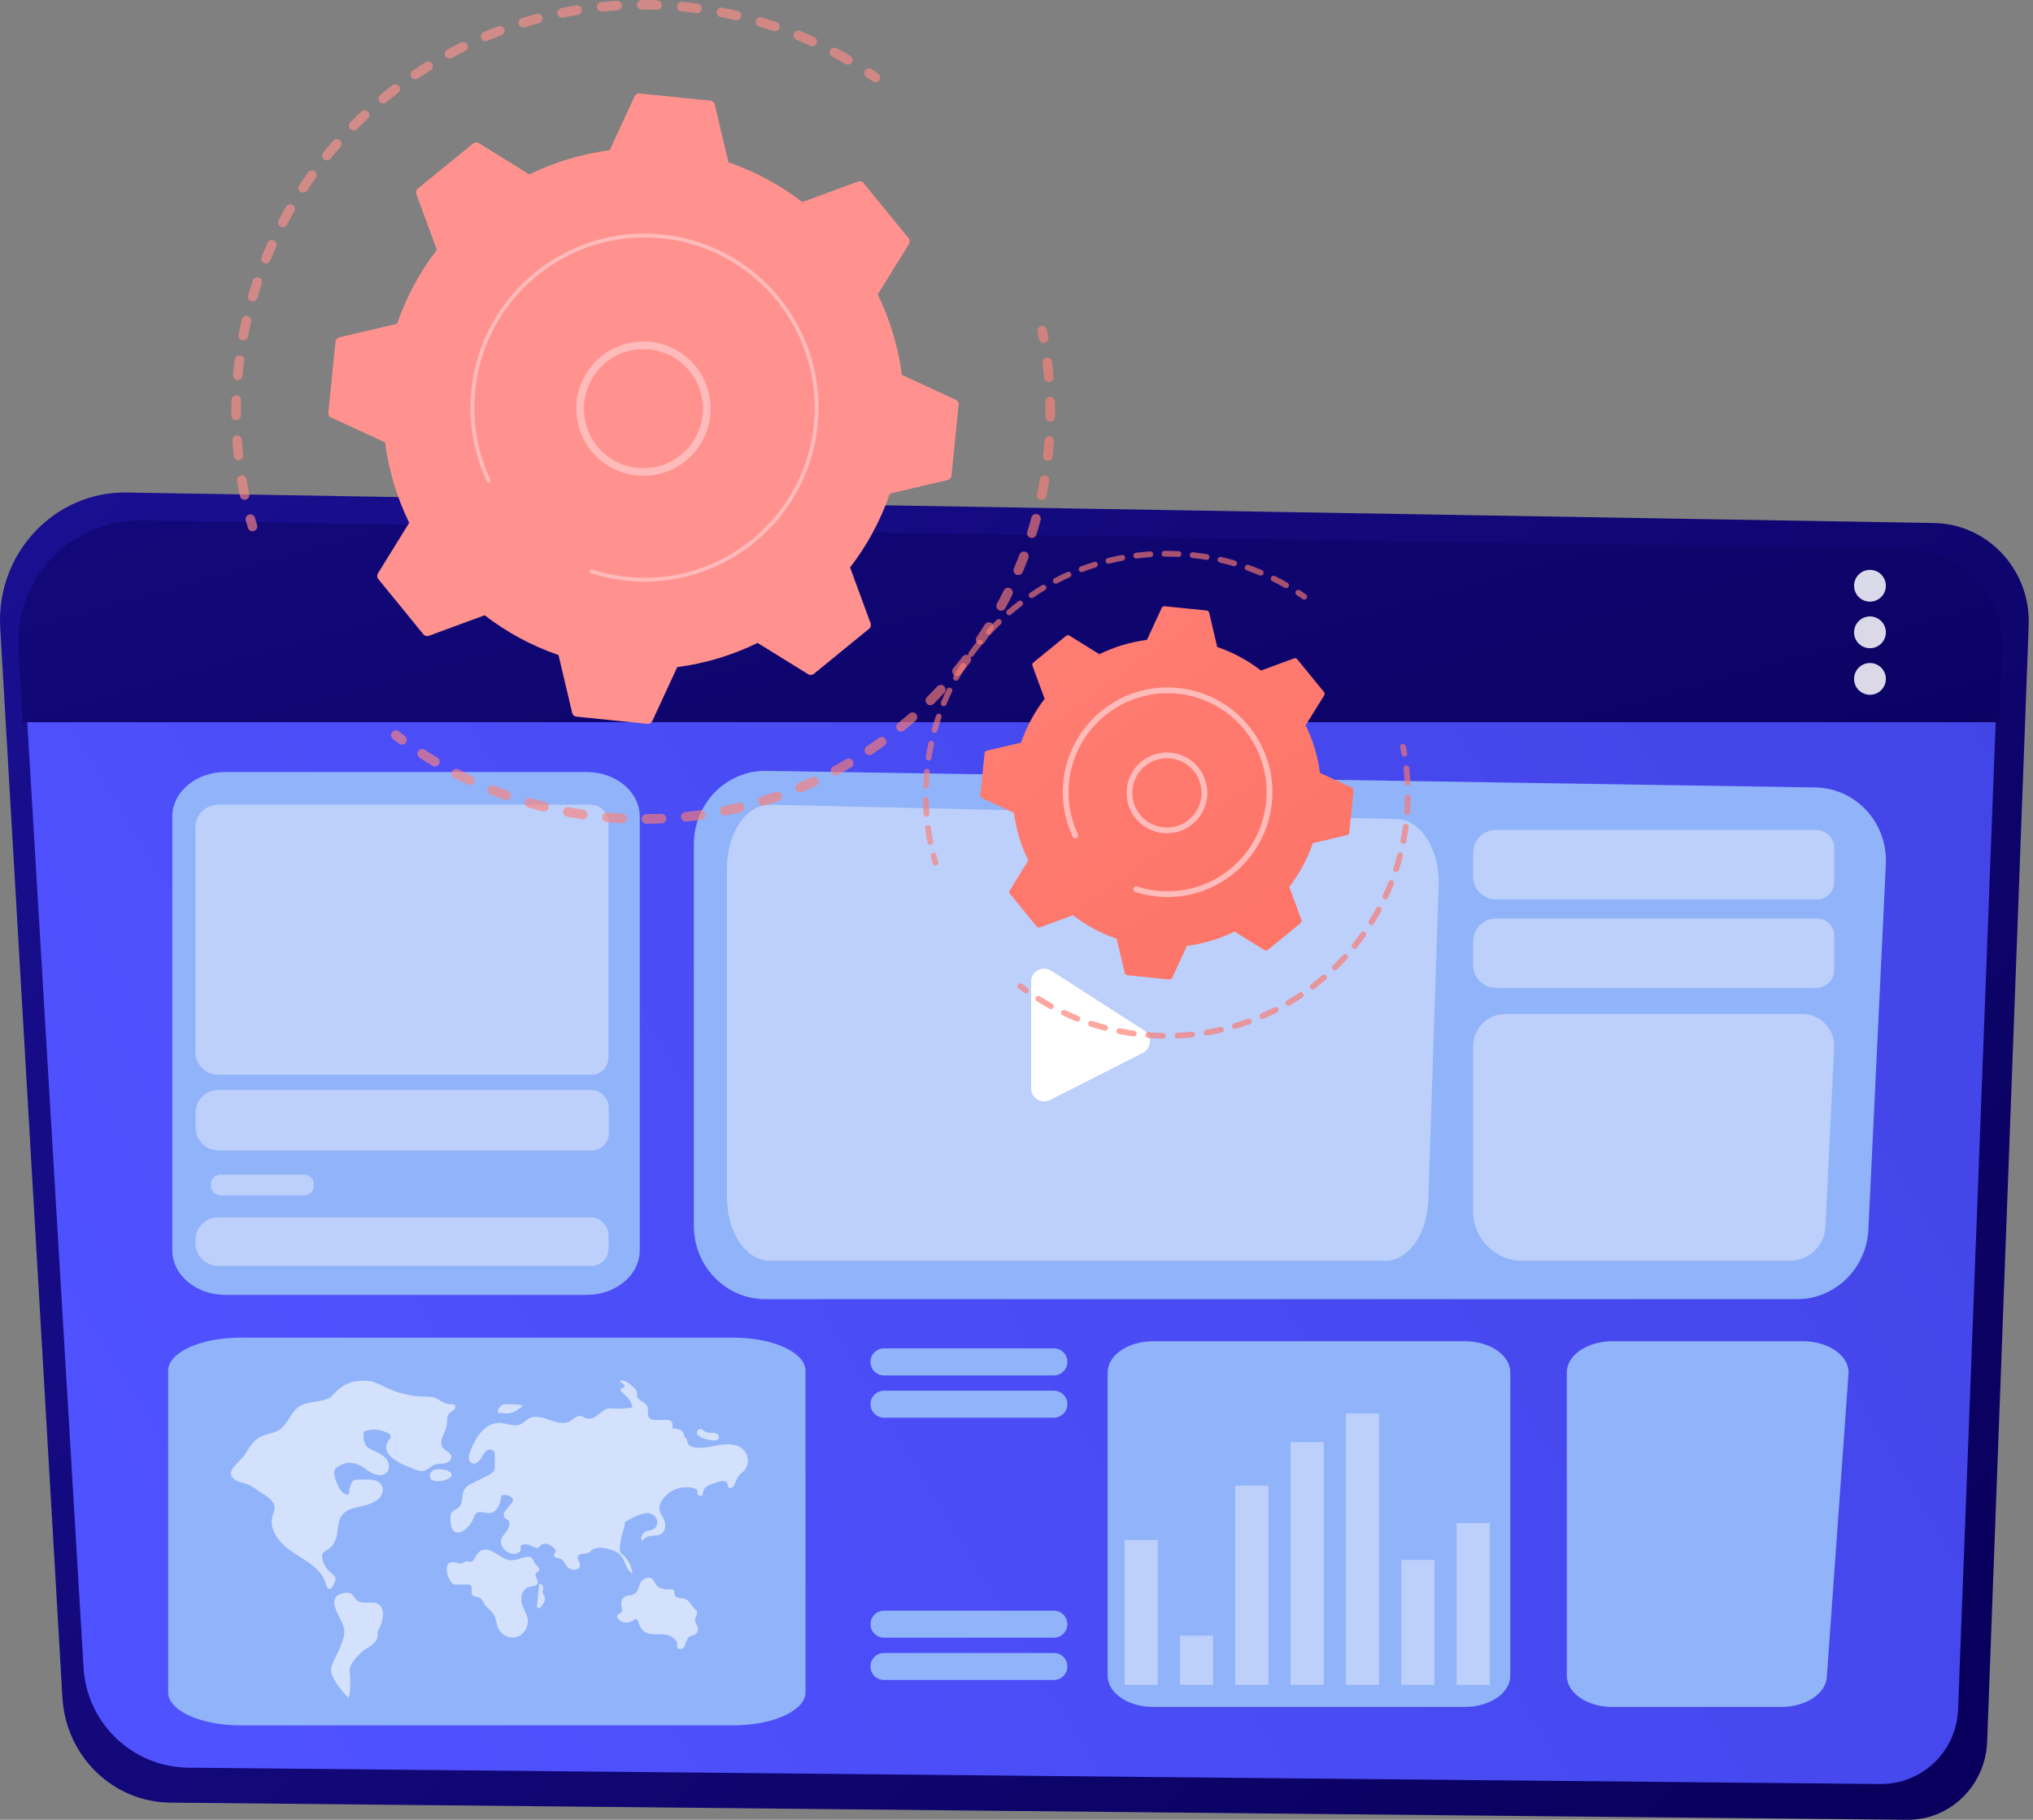 <svg width="143" height="128" viewBox="0 0 143 128" fill="none" xmlns="http://www.w3.org/2000/svg">
<rect x="0" y="0" width="143" height="128" fill="#808080" stroke="none"/>
<path d="M136.039 36.788L8.936 34.641C3.819 34.554 -0.288 38.943 0.016 44.173L4.391 119.409C4.63 123.526 7.942 126.752 11.972 126.791L134.148 128C137.166 128.03 139.659 125.596 139.774 122.509L142.697 43.987C142.842 40.101 139.837 36.853 136.039 36.788Z" fill="url(#paint0_linear_498_385)"/>
<path d="M134.09 38.705L10.305 36.662C5.321 36.579 1.321 40.755 1.617 45.731L5.878 117.31C6.112 121.228 9.337 124.296 13.261 124.334L132.249 125.484C135.188 125.512 137.616 123.197 137.728 120.26L140.575 45.554C140.716 41.856 137.79 38.766 134.09 38.705Z" fill="url(#paint1_linear_498_385)"/>
<path d="M10.019 36.602L134.323 38.655C138.038 38.716 140.976 41.819 140.835 45.532L140.634 50.798H1.598L1.295 45.709C0.998 40.713 5.015 36.52 10.019 36.602Z" fill="url(#paint2_linear_498_385)"/>
<g opacity="0.85">
<path d="M130.414 41.2C130.414 41.818 130.915 42.318 131.532 42.318C132.15 42.318 132.65 41.818 132.65 41.2C132.65 40.583 132.15 40.082 131.532 40.082C130.915 40.082 130.414 40.583 130.414 41.2Z" fill="white"/>
<path d="M130.414 44.476C130.414 45.093 130.915 45.594 131.532 45.594C132.15 45.594 132.65 45.093 132.65 44.476C132.65 43.859 132.15 43.358 131.532 43.358C130.915 43.358 130.414 43.859 130.414 44.476Z" fill="white"/>
<path d="M130.414 47.752C130.414 48.369 130.915 48.87 131.532 48.87C132.15 48.87 132.65 48.369 132.65 47.752C132.65 47.134 132.15 46.634 131.532 46.634C130.915 46.634 130.414 47.134 130.414 47.752Z" fill="white"/>
</g>
<path d="M113.413 94.338H126.82C128.652 94.338 130.111 95.388 130.021 96.64L128.496 117.975C128.412 119.144 127.003 120.062 125.294 120.062H113.413C111.643 120.062 110.208 119.079 110.208 117.867V96.533C110.208 95.321 111.643 94.338 113.413 94.338Z" fill="#91B3FA"/>
<path d="M53.912 54.221L127.707 55.388C130.549 55.433 132.789 57.88 132.65 60.787L131.422 86.484C131.29 89.226 129.081 91.38 126.401 91.38H53.834C51.058 91.38 48.807 89.076 48.807 86.233V59.368C48.807 56.493 51.105 54.176 53.912 54.221Z" fill="#91B3FA"/>
<path d="M81.116 94.338H103.028C104.799 94.338 106.234 95.321 106.234 96.533V117.867C106.234 119.079 104.799 120.062 103.028 120.062H81.116C79.346 120.062 77.911 119.079 77.911 117.867V96.533C77.911 95.321 79.346 94.338 81.116 94.338Z" fill="#91B3FA"/>
<path d="M15.839 54.303H41.28C43.335 54.303 45.001 55.708 45.001 57.441V87.938C45.001 89.671 43.335 91.076 41.28 91.076H15.839C13.784 91.076 12.118 89.671 12.118 87.938V57.441C12.118 55.708 13.784 54.303 15.839 54.303Z" fill="#91B3FA"/>
<path d="M16.901 94.087H51.586C54.388 94.087 56.659 95.129 56.659 96.414V119.03C56.659 120.314 54.388 121.356 51.586 121.356H16.901C14.099 121.356 11.828 120.314 11.828 119.03V96.414C11.828 95.129 14.099 94.087 16.901 94.087Z" fill="#91B3FA"/>
<path d="M54.185 56.599L98.245 57.607C99.941 57.645 101.279 59.758 101.196 62.267L100.462 84.449C100.384 86.816 99.065 88.676 97.465 88.676H54.139C52.481 88.676 51.137 86.686 51.137 84.232V61.042C51.137 58.561 52.509 56.561 54.185 56.599Z" fill="#BDD0FB"/>
<g opacity="0.6">
<path d="M37.913 111.584C37.858 112.012 37.813 112.443 37.779 112.874C37.77 112.977 37.79 113.117 37.89 113.127C37.95 113.133 37.999 113.083 38.039 113.037C38.211 112.841 38.395 112.588 38.312 112.339C38.281 112.246 38.215 112.168 38.19 112.073C38.152 111.93 38.212 111.779 38.196 111.632C38.181 111.485 38.005 111.341 37.906 111.447L37.913 111.584Z" fill="white"/>
<path d="M26.904 97.474C26.231 97.118 25.808 97.07 25.083 97.149C24.399 97.223 23.938 97.567 23.468 98.056C23.362 98.167 23.258 98.289 23.12 98.353C22.54 98.621 21.804 98.567 21.212 98.831C20.507 99.146 20.308 100.124 19.665 100.557C19.292 100.807 18.822 100.839 18.413 101.018C17.807 101.283 17.528 101.834 17.184 102.37C16.972 102.7 16.193 103.265 16.237 103.651C16.245 103.721 16.275 103.787 16.311 103.846C16.526 104.192 16.847 104.229 17.185 104.327C17.631 104.458 17.901 104.658 18.296 104.938C18.708 105.23 19.269 105.484 19.305 106C19.321 106.239 19.209 106.465 19.155 106.698C18.909 107.748 19.822 108.692 20.711 109.26C21.6 109.828 22.649 110.389 22.932 111.43C22.958 111.525 22.979 111.628 23.048 111.696C23.308 111.951 23.502 111.374 23.581 111.19C23.631 111.072 23.586 110.93 23.506 110.83C23.427 110.73 23.319 110.659 23.222 110.578C22.894 110.304 22.681 109.888 22.647 109.453C22.643 109.397 22.642 109.338 22.673 109.292C22.827 109.058 23.211 108.963 23.399 108.68C23.669 108.276 23.73 107.892 23.776 107.412C23.945 105.649 25.55 106.273 26.558 105.491C26.745 105.346 26.886 105.116 26.918 104.881C26.936 104.752 26.921 104.621 26.862 104.502C26.763 104.301 26.56 104.171 26.349 104.113C26.138 104.055 25.916 104.059 25.698 104.064C25.495 104.068 25.292 104.072 25.09 104.077C25.03 104.078 24.968 104.08 24.913 104.104C24.835 104.139 24.783 104.215 24.741 104.291C24.605 104.536 24.538 104.821 24.55 105.103C24.283 105.197 24.024 104.943 23.878 104.693C23.71 104.404 23.589 104.086 23.522 103.756C23.496 103.629 23.48 103.488 23.544 103.376C23.579 103.314 23.635 103.268 23.691 103.226C23.918 103.057 24.18 102.929 24.458 102.898C24.933 102.846 25.395 103.081 25.784 103.368C26.158 103.644 26.768 103.974 27.188 103.578C27.404 103.373 27.408 103 27.257 102.74C27.012 102.317 26.387 102.096 25.98 101.883C25.789 101.783 25.666 101.577 25.612 101.363C25.558 101.149 25.563 100.925 25.569 100.704C26.133 100.473 26.795 100.519 27.325 100.823C27.4 100.867 27.48 100.927 27.489 101.015C27.498 101.106 27.429 101.182 27.374 101.254C26.886 101.892 27.325 102.407 27.898 102.767C27.912 101.149 27.916 99.523 27.917 97.904C27.569 97.789 27.229 97.646 26.904 97.474Z" fill="white"/>
<path d="M32 98.844C31.922 98.738 31.766 98.765 31.637 98.766C31.225 98.768 30.898 98.409 30.502 98.291C30.294 98.23 30.074 98.237 29.858 98.234C29.2 98.224 28.544 98.111 27.916 97.904C27.915 99.523 27.912 101.149 27.898 102.767C28.256 102.991 28.666 103.155 28.937 103.251C29.226 103.353 29.501 103.521 29.809 103.458C30.095 103.4 30.352 103.077 30.648 102.995C30.863 102.935 31.092 102.967 31.31 102.921C31.527 102.876 31.755 102.707 31.745 102.478C31.738 102.291 31.579 102.15 31.421 102.059C31.421 102.077 31.147 101.853 31.121 101.804C30.882 101.325 31.23 100.903 31.363 100.49C31.555 99.891 31.27 99.539 31.863 99.207C31.988 99.137 32.088 98.961 32 98.844Z" fill="white"/>
<path d="M23.997 114.006C24.1 114.223 24.185 114.428 24.207 114.603C24.305 115.362 23.673 116.297 23.404 116.99C23.329 117.183 23.253 117.388 23.287 117.593C23.301 117.68 23.334 117.761 23.367 117.842C23.611 118.436 24.091 118.974 24.517 119.433C24.663 119.04 24.652 118.096 24.612 117.677C24.599 117.539 24.576 117.394 24.625 117.265C24.783 116.851 25.296 116.281 25.65 116.034C25.997 115.792 26.453 115.597 26.543 115.174C26.578 115.012 26.549 114.838 26.6 114.68C26.63 114.585 26.688 114.503 26.733 114.415C26.958 113.983 27.085 113.15 26.636 112.843C26.133 112.5 25.422 113.002 24.991 112.443C24.926 112.359 24.878 112.261 24.804 112.185C24.666 112.044 24.455 111.999 24.264 112.032C22.994 112.252 23.619 113.211 23.997 114.006Z" fill="white"/>
<path d="M31.977 107.732C32.379 107.997 33.071 107.415 33.326 106.734C33.358 106.649 33.387 106.56 33.446 106.491C33.564 106.352 33.769 106.334 33.947 106.359C34.125 106.385 34.303 106.444 34.481 106.421C34.737 106.387 34.949 106.183 35.068 105.947C35.188 105.71 35.231 105.441 35.272 105.178C35.461 105.13 35.666 105.148 35.844 105.23C35.982 105.293 36.118 105.432 36.08 105.583C36.062 105.652 36.011 105.706 35.963 105.757C35.813 105.918 35.673 106.089 35.544 106.269C35.465 106.379 35.387 106.524 35.447 106.648C35.609 106.984 35.905 106.809 35.82 107.29C35.713 107.892 34.922 108.139 35.374 108.858C35.539 109.122 35.84 109.279 36.143 109.293C36.361 109.304 36.629 109.187 36.632 108.962C36.632 108.895 36.608 108.826 36.629 108.763C36.655 108.68 36.745 108.64 36.828 108.627C37.1 108.584 37.363 108.725 37.614 108.842C37.69 108.877 37.78 108.909 37.852 108.867C38.086 108.728 37.977 108.613 38.296 108.582C38.568 108.556 38.886 108.773 39.04 108.987C39.077 109.039 39.11 109.105 39.087 109.165C39.066 109.216 39.01 109.243 38.981 109.29C38.935 109.368 38.982 109.476 39.056 109.527C39.13 109.578 39.222 109.59 39.309 109.608C39.717 109.695 39.727 110.098 40.015 110.299C40.25 110.462 40.847 110.494 40.794 110.025C40.775 109.853 40.608 109.712 40.635 109.542C40.66 109.392 40.822 109.312 40.968 109.293C41.114 109.274 41.27 109.288 41.4 109.218C41.487 109.171 41.553 109.091 41.632 109.032C42.119 108.665 43.274 108.976 43.648 109.388C43.998 109.773 44.037 110.435 44.487 110.684C44.434 110.173 44.185 109.687 43.805 109.355C43.736 109.294 43.659 109.234 43.622 109.148C43.592 109.075 43.593 108.993 43.597 108.913C43.617 108.509 43.694 108.132 43.801 107.754C43.788 107.799 44.086 106.978 43.872 107.133C44.256 106.855 45.093 106.399 45.574 106.429C45.825 106.444 46.072 106.594 46.177 106.83C46.282 107.065 46.219 107.379 46.012 107.525C45.813 107.666 45.538 107.639 45.337 107.774C45.143 107.905 45.06 108.186 45.151 108.406C45.277 108.226 45.468 108.096 45.678 108.047C45.959 107.98 46.278 108.05 46.521 107.889C46.7 107.77 46.794 107.543 46.796 107.323C46.798 107.103 46.72 106.889 46.614 106.698C46.538 106.56 46.446 106.427 46.405 106.274C46.34 106.028 46.417 105.76 46.555 105.548C47.067 104.76 48.015 104.419 48.892 104.709C48.95 104.728 49.013 104.754 49.043 104.809C49.087 104.889 49.045 104.991 49.063 105.081C49.093 105.223 49.301 105.276 49.392 105.165C49.454 105.088 49.45 104.978 49.473 104.881C49.535 104.628 49.783 104.473 50.025 104.401C50.321 104.313 51.116 103.907 51.197 104.444C51.205 104.491 51.203 104.541 51.223 104.584C51.278 104.705 51.464 104.688 51.552 104.59C51.734 104.388 51.766 104.055 51.943 103.829C52.099 103.629 52.329 103.51 52.46 103.286C52.784 102.733 52.537 102.01 51.974 101.742C51.434 101.486 50.806 101.6 50.222 101.708C49.819 101.783 48.437 102.07 48.339 101.396C48.331 101.34 48.332 101.281 48.306 101.232C48.275 101.172 48.208 101.14 48.167 101.085C48.114 101.015 48.112 100.919 48.084 100.836C47.982 100.533 47.598 100.477 47.288 100.473C47.319 100.286 47.336 100.057 47.19 99.94C47.108 99.874 46.996 99.867 46.892 99.863C46.621 99.851 45.969 99.951 45.745 99.787C45.448 99.571 45.652 99.201 45.523 98.902C45.385 98.585 44.874 98.54 44.817 98.197C44.804 98.123 44.818 98.047 44.809 97.972C44.788 97.79 44.645 97.652 44.511 97.532C44.267 97.314 43.991 97.084 43.67 97.093C43.609 97.142 43.664 97.246 43.732 97.283C43.8 97.32 43.887 97.34 43.922 97.411C43.988 97.548 43.798 97.66 43.653 97.688C43.646 97.888 43.84 98.021 43.99 98.147C44.243 98.359 44.423 98.664 44.491 98.994C43.98 99.089 43.456 99.111 42.939 99.06C42.316 98.998 41.916 100.021 41.178 99.738C41.069 99.696 40.972 99.621 40.857 99.598C40.57 99.542 40.338 99.824 40.08 99.966C39.687 100.182 39.205 100.07 38.783 99.921C38.28 99.743 37.667 99.487 37.16 99.794C36.97 99.909 36.819 100.088 36.618 100.18C36.196 100.373 35.718 100.136 35.259 100.09C34.126 99.978 33.444 101.124 33.077 102.079C33.021 102.224 32.971 102.376 32.978 102.532C32.985 102.688 33.062 102.849 33.199 102.913C33.403 103.008 33.639 102.858 33.773 102.672C33.905 102.486 33.986 102.259 34.149 102.1C34.312 101.942 34.611 101.891 34.739 102.08C34.802 102.173 34.805 102.295 34.805 102.409C34.806 102.625 34.806 102.841 34.806 103.057C34.807 103.175 34.806 103.298 34.759 103.407C34.681 103.588 34.496 103.688 34.323 103.775C33.948 103.962 33.573 104.15 33.199 104.338C33.072 104.401 32.944 104.465 32.837 104.559C32.347 104.987 32.676 105.579 32.298 105.99C32.146 106.156 31.893 106.206 31.768 106.396C31.675 106.535 31.676 106.717 31.68 106.886C31.69 107.357 31.808 107.62 31.977 107.732Z" fill="white"/>
<path d="M45.047 111.325C44.895 111.609 44.916 111.98 44.573 112.137C44.345 112.241 44.053 112.193 43.867 112.365C43.655 112.562 43.71 112.91 43.751 113.201C43.758 113.254 43.764 113.309 43.744 113.357C43.689 113.485 43.493 113.482 43.426 113.603C43.368 113.707 43.44 113.838 43.526 113.919C43.788 114.164 44.214 114.196 44.507 113.993C44.585 113.939 44.67 113.866 44.761 113.89C44.868 113.917 44.904 114.05 44.932 114.16C44.994 114.393 45.116 114.617 45.308 114.754C45.912 115.187 46.763 114.661 47.434 115.27C47.516 115.345 47.595 115.434 47.619 115.545C47.645 115.665 47.606 115.802 47.671 115.905C47.753 116.033 47.953 116.016 48.063 115.912C48.172 115.809 48.216 115.653 48.262 115.507C48.308 115.36 48.368 115.206 48.494 115.124C48.706 114.987 48.947 115.039 49.065 114.76C49.211 114.403 48.775 114.107 48.913 113.782C48.975 113.637 49.074 113.478 49.012 113.333C48.98 113.26 48.913 113.21 48.858 113.153C48.599 112.886 48.555 112.634 48.211 112.471C47.991 112.367 47.535 112.501 47.445 112.122C47.421 112.023 47.455 111.899 47.381 111.831C47.339 111.793 47.278 111.79 47.222 111.791C46.837 111.792 46.378 111.798 46.158 111.47C45.915 111.108 45.887 110.846 45.393 111.026C45.214 111.092 45.114 111.2 45.047 111.325Z" fill="white"/>
<path d="M33.549 109.331C33.468 109.446 33.423 109.585 33.338 109.697C33.1 110.012 32.996 109.733 32.726 109.84C32.633 109.876 32.551 109.941 32.454 109.965C32.258 110.011 32.063 109.876 31.861 109.875C31.086 109.872 31.493 111.162 31.868 111.409C31.938 111.455 32.026 111.456 32.108 111.455C32.364 111.452 32.619 111.45 32.875 111.447C32.948 111.446 33.026 111.447 33.086 111.49C33.271 111.621 33.095 111.947 33.206 112.148C33.283 112.287 33.46 112.313 33.612 112.341C33.932 112.401 34.002 112.762 34.199 112.985C34.451 113.271 34.692 113.387 34.834 113.802C34.918 114.049 34.948 114.316 35.059 114.551C35.288 115.034 35.882 115.295 36.377 115.129C36.872 114.963 37.206 114.391 37.117 113.861C37.066 113.551 36.893 113.28 36.773 112.991C36.531 112.406 36.695 111.694 37.366 111.583C37.536 111.554 37.751 111.545 37.814 111.379C37.905 111.142 37.554 110.864 37.699 110.657C37.752 110.582 37.853 110.556 37.9 110.477C37.962 110.371 37.891 110.234 37.805 110.149C37.718 110.063 37.609 109.989 37.574 109.87C37.373 109.205 36.714 109.621 36.274 109.709C35.882 109.787 35.658 109.736 35.331 109.541C34.826 109.238 34.06 108.597 33.549 109.331Z" fill="white"/>
<path d="M35.22 98.923C35.278 98.811 35.419 98.785 35.542 98.776C35.964 98.746 36.39 98.775 36.805 98.861C36.461 99.14 36.078 99.434 35.641 99.418C35.443 99.412 35.237 99.341 35.052 99.414C35.009 99.279 35.033 99.122 35.114 99.008L35.22 98.923Z" fill="white"/>
<path d="M30.34 104.062C30.77 104.414 32.29 103.944 31.581 103.488C31.466 103.415 31.329 103.392 31.196 103.371C31.017 103.343 30.833 103.314 30.655 103.352C30.478 103.391 30.305 103.509 30.252 103.689C30.201 103.861 30.243 103.982 30.34 104.062Z" fill="white"/>
<path d="M49.108 100.958C49.374 101.2 49.748 101.26 50.099 101.309C50.274 101.334 50.503 101.327 50.564 101.155C50.628 100.974 50.422 100.806 50.236 100.785C50.051 100.764 49.854 100.815 49.682 100.74C49.53 100.673 49.41 100.512 49.244 100.513C49.052 100.515 48.935 100.806 49.07 100.948L49.108 100.958Z" fill="white"/>
</g>
<path d="M102.457 118.506H104.787V107.135H102.457V118.506Z" fill="#BDD0FB"/>
<path d="M98.564 118.506H100.894V109.723H98.564V118.506Z" fill="#BDD0FB"/>
<path d="M94.672 118.506H97.001V99.422H94.672V118.506Z" fill="#BDD0FB"/>
<path d="M90.78 118.506H93.11V101.441H90.78V118.506Z" fill="#BDD0FB"/>
<path d="M86.888 118.506H89.217V104.495H86.888V118.506Z" fill="#BDD0FB"/>
<path d="M82.996 118.506H85.325V115.046H82.996V118.506Z" fill="#BDD0FB"/>
<path d="M79.103 118.506H81.433V108.325H79.103V118.506Z" fill="#BDD0FB"/>
<path d="M62.18 97.816H74.128C74.653 97.816 75.078 98.242 75.078 98.766C75.078 99.291 74.652 99.717 74.128 99.717H62.18C61.656 99.717 61.23 99.291 61.23 98.766C61.23 98.241 61.656 97.816 62.18 97.816Z" fill="#91B3FA"/>
<path d="M62.18 94.842H74.128C74.653 94.842 75.078 95.267 75.078 95.792C75.078 96.317 74.652 96.743 74.128 96.743H62.18C61.656 96.743 61.23 96.317 61.23 95.792C61.23 95.267 61.656 94.842 62.18 94.842Z" fill="#91B3FA"/>
<path d="M62.18 116.264H74.128C74.653 116.264 75.078 116.69 75.078 117.214C75.078 117.739 74.653 118.165 74.128 118.165H62.18C61.656 118.165 61.23 117.739 61.23 117.214C61.23 116.69 61.656 116.264 62.18 116.264Z" fill="#91B3FA"/>
<path d="M62.18 113.29H74.128C74.653 113.29 75.078 113.716 75.078 114.241C75.078 114.765 74.653 115.191 74.128 115.191H62.18C61.656 115.191 61.23 114.765 61.23 114.241C61.23 113.716 61.656 113.29 62.18 113.29Z" fill="#91B3FA"/>
<path d="M72.527 69.053V76.547C72.527 77.234 73.252 77.679 73.865 77.368L80.382 74.061C81.017 73.74 81.062 72.85 80.463 72.466L73.946 68.279C73.333 67.885 72.527 68.325 72.527 69.053Z" fill="white"/>
<path d="M127.81 63.261H105.225C104.34 63.261 103.622 62.543 103.622 61.657V59.98C103.622 59.094 104.34 58.376 105.225 58.376H127.753C128.45 58.376 129.015 58.941 129.015 59.639V62.056C129.015 62.721 128.476 63.261 127.81 63.261Z" fill="#BDD0FB"/>
<path d="M41.594 75.595H15.346C14.46 75.595 13.742 74.877 13.742 73.991V58.202C13.742 57.317 14.46 56.599 15.346 56.599H41.537C42.234 56.599 42.8 57.164 42.8 57.861V74.39C42.8 75.055 42.26 75.595 41.594 75.595Z" fill="#BDD0FB"/>
<path d="M41.615 80.923H15.367C14.481 80.923 13.763 80.205 13.763 79.319V78.262C13.763 77.376 14.481 76.658 15.367 76.658H41.558C42.255 76.658 42.821 77.224 42.821 77.921V79.718C42.821 80.384 42.281 80.923 41.615 80.923Z" fill="#BDD0FB"/>
<path d="M41.597 89.042H15.349C14.463 89.042 13.745 88.324 13.745 87.438V87.233C13.745 86.347 14.463 85.629 15.349 85.629H41.54C42.237 85.629 42.803 86.195 42.803 86.892V87.837C42.803 88.502 42.263 89.042 41.597 89.042Z" fill="#BDD0FB"/>
<path d="M127.753 69.489H105.225C104.34 69.489 103.622 68.771 103.622 67.885V66.208C103.622 65.322 104.34 64.604 105.225 64.604H127.81C128.476 64.604 129.015 65.144 129.015 65.809V68.226C129.015 68.924 128.45 69.489 127.753 69.489Z" fill="#BDD0FB"/>
<path d="M125.9 88.676H107.075C105.168 88.676 103.622 87.129 103.622 85.222V73.576C103.622 72.331 104.632 71.321 105.877 71.321H126.76C128.005 71.321 129.015 72.331 129.015 73.576L128.398 86.295C128.334 87.628 127.234 88.676 125.9 88.676Z" fill="#BDD0FB"/>
<path d="M21.387 84.082H15.523C15.144 84.082 14.834 83.772 14.834 83.393V83.305C14.834 82.927 15.144 82.617 15.523 82.617H21.387C21.765 82.617 22.075 82.927 22.075 83.305V83.393C22.076 83.772 21.765 84.082 21.387 84.082Z" fill="#BDD0FB"/>
<g opacity="0.64">
<path d="M17.76 37.37C17.614 37.37 17.48 37.275 17.437 37.128C17.386 36.954 17.337 36.78 17.289 36.605C17.24 36.425 17.346 36.24 17.525 36.191C17.704 36.142 17.889 36.248 17.938 36.427C17.985 36.598 18.033 36.769 18.083 36.939C18.135 37.117 18.033 37.304 17.855 37.356C17.823 37.365 17.791 37.37 17.76 37.37Z" fill="url(#paint3_linear_498_385)"/>
<path d="M17.206 35.154C17.05 35.154 16.91 35.045 16.877 34.886C16.803 34.532 16.735 34.173 16.675 33.818C16.645 33.635 16.768 33.461 16.951 33.43C17.135 33.4 17.308 33.523 17.339 33.706C17.398 34.053 17.464 34.404 17.535 34.749C17.573 34.931 17.456 35.109 17.275 35.147C17.252 35.152 17.229 35.154 17.206 35.154ZM16.769 32.369C16.599 32.369 16.453 32.241 16.435 32.068C16.397 31.71 16.365 31.345 16.34 30.985C16.328 30.799 16.468 30.639 16.653 30.626C16.839 30.614 16.999 30.753 17.012 30.939C17.036 31.291 17.067 31.647 17.104 31.997C17.124 32.181 16.99 32.347 16.805 32.367C16.793 32.368 16.781 32.369 16.769 32.369ZM16.61 29.554C16.425 29.554 16.275 29.405 16.273 29.22C16.273 29.146 16.273 29.072 16.273 28.999C16.273 28.711 16.277 28.42 16.285 28.133C16.291 27.947 16.447 27.805 16.632 27.806C16.817 27.812 16.963 27.967 16.958 28.153C16.95 28.433 16.945 28.718 16.945 28.999C16.945 29.071 16.946 29.143 16.946 29.215C16.947 29.401 16.798 29.552 16.612 29.553C16.611 29.554 16.61 29.554 16.61 29.554ZM16.726 26.736C16.716 26.736 16.706 26.736 16.695 26.735C16.51 26.718 16.374 26.555 16.39 26.37C16.423 26.01 16.462 25.647 16.508 25.289C16.531 25.105 16.699 24.975 16.884 24.998C17.068 25.022 17.198 25.19 17.175 25.374C17.131 25.724 17.092 26.079 17.061 26.43C17.045 26.605 16.898 26.736 16.726 26.736ZM17.114 23.945C17.093 23.945 17.072 23.943 17.051 23.939C16.868 23.904 16.748 23.728 16.783 23.545C16.85 23.192 16.925 22.834 17.005 22.482C17.047 22.3 17.227 22.187 17.408 22.229C17.589 22.27 17.703 22.45 17.661 22.631C17.583 22.975 17.51 23.325 17.444 23.671C17.414 23.832 17.273 23.945 17.114 23.945ZM17.774 21.204C17.743 21.204 17.711 21.2 17.679 21.19C17.501 21.138 17.399 20.951 17.451 20.773C17.553 20.427 17.663 20.078 17.777 19.736C17.837 19.56 18.027 19.465 18.203 19.524C18.379 19.583 18.474 19.774 18.415 19.95C18.303 20.284 18.196 20.624 18.097 20.962C18.054 21.109 17.919 21.204 17.774 21.204ZM18.702 18.542C18.66 18.542 18.617 18.534 18.576 18.517C18.404 18.448 18.32 18.252 18.39 18.079C18.526 17.744 18.671 17.407 18.819 17.077C18.895 16.908 19.094 16.832 19.264 16.909C19.433 16.985 19.509 17.184 19.432 17.353C19.288 17.675 19.147 18.005 19.014 18.332C18.961 18.463 18.835 18.542 18.702 18.542ZM19.892 15.981C19.839 15.981 19.785 15.968 19.735 15.942C19.571 15.855 19.508 15.652 19.594 15.488C19.762 15.168 19.939 14.847 20.12 14.533C20.212 14.373 20.418 14.317 20.579 14.41C20.74 14.502 20.795 14.708 20.703 14.869C20.527 15.175 20.354 15.489 20.19 15.801C20.129 15.915 20.012 15.981 19.892 15.981ZM21.328 13.551C21.265 13.551 21.201 13.533 21.143 13.495C20.988 13.393 20.946 13.184 21.048 13.029C21.247 12.728 21.454 12.426 21.665 12.132C21.773 11.981 21.983 11.946 22.134 12.054C22.285 12.162 22.32 12.373 22.212 12.524C22.006 12.811 21.803 13.106 21.61 13.4C21.545 13.498 21.438 13.551 21.328 13.551ZM22.997 11.275C22.923 11.275 22.848 11.251 22.785 11.2C22.641 11.083 22.619 10.871 22.736 10.727C22.963 10.447 23.199 10.167 23.438 9.895C23.56 9.756 23.773 9.742 23.912 9.864C24.052 9.987 24.066 10.199 23.944 10.339C23.711 10.604 23.48 10.878 23.259 11.151C23.192 11.233 23.095 11.275 22.997 11.275ZM24.881 9.176C24.795 9.176 24.71 9.143 24.644 9.078C24.512 8.948 24.511 8.735 24.642 8.603C24.896 8.346 25.158 8.091 25.421 7.844C25.556 7.717 25.769 7.724 25.896 7.86C26.023 7.995 26.016 8.208 25.881 8.335C25.624 8.576 25.368 8.825 25.12 9.076C25.054 9.142 24.967 9.176 24.881 9.176ZM26.96 7.271C26.863 7.271 26.767 7.23 26.701 7.149C26.582 7.007 26.602 6.794 26.745 6.676C27.023 6.445 27.308 6.217 27.594 5.997C27.741 5.884 27.952 5.912 28.066 6.059C28.179 6.207 28.151 6.418 28.004 6.531C27.725 6.745 27.446 6.968 27.174 7.193C27.111 7.246 27.035 7.271 26.96 7.271ZM29.214 5.579C29.106 5.579 29 5.527 28.935 5.431C28.831 5.277 28.872 5.068 29.025 4.964C29.324 4.762 29.631 4.563 29.936 4.372C30.094 4.274 30.301 4.322 30.4 4.48C30.498 4.638 30.45 4.845 30.292 4.943C29.994 5.129 29.694 5.324 29.402 5.521C29.345 5.561 29.279 5.579 29.214 5.579ZM59.634 4.547C59.577 4.547 59.518 4.532 59.465 4.501C59.161 4.324 58.849 4.15 58.538 3.984C58.374 3.897 58.312 3.693 58.399 3.529C58.486 3.365 58.69 3.303 58.854 3.39C59.172 3.56 59.492 3.738 59.804 3.92C59.964 4.013 60.019 4.219 59.925 4.38C59.863 4.487 59.75 4.547 59.634 4.547ZM31.622 4.117C31.503 4.117 31.387 4.053 31.326 3.941C31.238 3.777 31.298 3.573 31.462 3.485C31.779 3.313 32.103 3.145 32.425 2.986C32.592 2.903 32.794 2.972 32.876 3.138C32.959 3.305 32.89 3.506 32.724 3.589C32.409 3.744 32.092 3.908 31.782 4.076C31.731 4.104 31.676 4.117 31.622 4.117ZM57.13 3.25C57.083 3.25 57.036 3.24 56.99 3.22C56.671 3.074 56.343 2.932 56.016 2.797C55.844 2.726 55.763 2.53 55.833 2.358C55.904 2.186 56.1 2.104 56.272 2.175C56.607 2.313 56.943 2.458 57.27 2.608C57.439 2.685 57.514 2.885 57.436 3.053C57.38 3.177 57.258 3.25 57.13 3.25ZM34.161 2.899C34.029 2.899 33.905 2.821 33.85 2.693C33.778 2.521 33.859 2.324 34.03 2.252C34.361 2.113 34.7 1.978 35.038 1.851C35.212 1.785 35.406 1.873 35.471 2.047C35.537 2.221 35.449 2.415 35.275 2.48C34.945 2.604 34.614 2.736 34.291 2.872C34.248 2.89 34.204 2.899 34.161 2.899ZM54.51 2.208C54.474 2.208 54.437 2.202 54.401 2.19C54.068 2.076 53.727 1.967 53.39 1.866C53.212 1.813 53.111 1.625 53.164 1.447C53.218 1.269 53.405 1.168 53.583 1.221C53.928 1.325 54.277 1.436 54.619 1.553C54.795 1.613 54.889 1.804 54.828 1.98C54.781 2.12 54.65 2.208 54.51 2.208ZM36.805 1.937C36.662 1.937 36.529 1.844 36.484 1.7C36.429 1.522 36.529 1.334 36.706 1.279C37.052 1.173 37.404 1.071 37.751 0.979C37.931 0.93 38.115 1.037 38.163 1.217C38.211 1.396 38.104 1.581 37.925 1.629C37.586 1.719 37.242 1.818 36.905 1.922C36.872 1.932 36.838 1.937 36.805 1.937ZM51.8 1.431C51.774 1.431 51.749 1.428 51.723 1.422C51.38 1.341 51.03 1.267 50.684 1.199C50.502 1.164 50.383 0.987 50.418 0.805C50.454 0.622 50.63 0.503 50.813 0.539C51.167 0.608 51.525 0.684 51.876 0.767C52.057 0.809 52.169 0.99 52.127 1.171C52.091 1.326 51.952 1.431 51.8 1.431ZM39.537 1.241C39.38 1.241 39.24 1.131 39.208 0.971C39.17 0.789 39.288 0.612 39.47 0.575C39.824 0.503 40.184 0.437 40.54 0.379C40.723 0.349 40.896 0.473 40.926 0.657C40.956 0.84 40.831 1.013 40.648 1.043C40.3 1.1 39.949 1.164 39.604 1.234C39.581 1.239 39.559 1.241 39.537 1.241ZM49.025 0.924C49.011 0.924 48.996 0.923 48.981 0.921C48.632 0.875 48.277 0.835 47.925 0.801C47.74 0.784 47.604 0.62 47.622 0.435C47.639 0.25 47.802 0.114 47.989 0.131C48.349 0.166 48.712 0.207 49.069 0.254C49.253 0.278 49.383 0.447 49.359 0.632C49.336 0.801 49.192 0.924 49.025 0.924ZM42.324 0.818C42.153 0.818 42.007 0.689 41.989 0.516C41.971 0.331 42.105 0.166 42.29 0.147C42.648 0.111 43.012 0.081 43.373 0.058C43.56 0.046 43.719 0.187 43.731 0.373C43.742 0.558 43.602 0.718 43.416 0.73C43.063 0.752 42.707 0.781 42.358 0.817C42.346 0.818 42.335 0.818 42.324 0.818ZM46.214 0.69C46.21 0.69 46.206 0.69 46.202 0.69C45.873 0.679 45.54 0.673 45.213 0.673L45.141 0.673C45.14 0.673 45.14 0.673 45.14 0.673C44.954 0.673 44.804 0.523 44.803 0.337C44.803 0.152 44.953 0.001 45.139 5.04829e-05L45.213 0C45.548 0 45.889 0.006 46.226 0.018C46.411 0.024 46.557 0.18 46.55 0.365C46.544 0.547 46.395 0.69 46.214 0.69Z" fill="url(#paint4_linear_498_385)"/>
<path d="M61.57 5.781C61.504 5.781 61.437 5.762 61.378 5.721C61.233 5.62 61.087 5.52 60.939 5.422C60.785 5.318 60.743 5.11 60.846 4.955C60.95 4.801 61.158 4.759 61.313 4.862C61.464 4.963 61.614 5.065 61.763 5.169C61.915 5.275 61.953 5.484 61.847 5.637C61.781 5.731 61.677 5.781 61.57 5.781Z" fill="url(#paint5_linear_498_385)"/>
</g>
<g opacity="0.64">
<path d="M73.407 24.122C73.248 24.122 73.107 24.008 73.077 23.846C73.045 23.672 73.011 23.497 72.976 23.324C72.939 23.142 73.057 22.964 73.239 22.927C73.421 22.89 73.598 23.008 73.635 23.19C73.671 23.368 73.706 23.546 73.739 23.725C73.772 23.907 73.651 24.083 73.468 24.116C73.448 24.12 73.427 24.122 73.407 24.122Z" fill="url(#paint6_linear_498_385)"/>
<path d="M45.469 57.939C45.285 57.939 45.134 57.79 45.133 57.605C45.132 57.419 45.282 57.267 45.467 57.266C45.813 57.264 46.165 57.255 46.511 57.24C46.699 57.233 46.854 57.376 46.862 57.561C46.87 57.747 46.726 57.904 46.541 57.912C46.186 57.927 45.826 57.937 45.472 57.939C45.471 57.939 45.47 57.939 45.469 57.939ZM43.752 57.9C43.746 57.9 43.74 57.9 43.734 57.899C43.571 57.891 43.407 57.881 43.243 57.87C43.05 57.856 42.858 57.841 42.666 57.824C42.481 57.807 42.344 57.644 42.361 57.459C42.377 57.274 42.54 57.136 42.725 57.154C42.913 57.17 43.101 57.185 43.29 57.198C43.45 57.209 43.61 57.219 43.769 57.227C43.955 57.237 44.097 57.395 44.087 57.581C44.078 57.761 43.929 57.9 43.752 57.9ZM48.239 57.786C48.069 57.786 47.923 57.657 47.905 57.484C47.885 57.3 48.02 57.134 48.204 57.115C48.55 57.079 48.899 57.036 49.241 56.988C49.426 56.961 49.596 57.089 49.622 57.273C49.648 57.457 49.52 57.628 49.336 57.654C48.986 57.703 48.628 57.747 48.274 57.784C48.262 57.785 48.251 57.786 48.239 57.786ZM40.989 57.622C40.972 57.622 40.956 57.621 40.939 57.619C40.586 57.566 40.231 57.506 39.883 57.441C39.701 57.407 39.581 57.231 39.615 57.049C39.649 56.866 39.825 56.746 40.007 56.78C40.347 56.844 40.694 56.902 41.038 56.953C41.222 56.981 41.349 57.152 41.321 57.336C41.296 57.502 41.153 57.622 40.989 57.622ZM50.981 57.365C50.825 57.365 50.684 57.255 50.652 57.096C50.615 56.913 50.732 56.736 50.914 56.699C51.255 56.629 51.598 56.553 51.934 56.471C52.114 56.427 52.297 56.538 52.34 56.718C52.384 56.899 52.273 57.081 52.093 57.125C51.749 57.208 51.397 57.287 51.049 57.358C51.026 57.362 51.004 57.365 50.981 57.365ZM38.266 57.081C38.239 57.081 38.212 57.077 38.184 57.071C37.839 56.984 37.491 56.89 37.151 56.792C36.973 56.74 36.87 56.553 36.922 56.375C36.973 56.197 37.16 56.094 37.338 56.145C37.671 56.242 38.01 56.333 38.348 56.418C38.528 56.463 38.638 56.645 38.592 56.826C38.554 56.979 38.417 57.081 38.266 57.081ZM53.67 56.678C53.526 56.678 53.393 56.585 53.348 56.441C53.294 56.263 53.393 56.075 53.571 56.02C53.902 55.918 54.235 55.809 54.561 55.695C54.736 55.634 54.928 55.726 54.989 55.902C55.051 56.077 54.958 56.269 54.783 56.33C54.449 56.447 54.108 56.559 53.769 56.663C53.736 56.673 53.703 56.678 53.67 56.678ZM35.609 56.277C35.572 56.277 35.533 56.271 35.496 56.258C35.162 56.138 34.825 56.011 34.495 55.879C34.322 55.81 34.238 55.615 34.307 55.442C34.376 55.27 34.571 55.185 34.744 55.255C35.067 55.383 35.396 55.507 35.722 55.624C35.897 55.686 35.988 55.879 35.926 56.054C35.877 56.191 35.747 56.277 35.609 56.277ZM56.274 55.735C56.142 55.735 56.017 55.657 55.964 55.528C55.892 55.357 55.973 55.16 56.144 55.088C56.463 54.955 56.784 54.813 57.099 54.668C57.267 54.59 57.467 54.663 57.545 54.832C57.623 55.001 57.55 55.2 57.381 55.279C57.059 55.427 56.73 55.572 56.404 55.709C56.361 55.727 56.317 55.735 56.274 55.735ZM33.043 55.218C32.995 55.218 32.946 55.208 32.9 55.186C32.578 55.034 32.255 54.875 31.94 54.712C31.775 54.627 31.711 54.424 31.796 54.259C31.882 54.094 32.085 54.029 32.25 54.114C32.557 54.273 32.872 54.429 33.187 54.577C33.355 54.657 33.427 54.857 33.348 55.025C33.29 55.147 33.169 55.218 33.043 55.218ZM58.776 54.543C58.656 54.543 58.54 54.478 58.479 54.365C58.391 54.202 58.452 53.998 58.616 53.91C58.921 53.746 59.227 53.574 59.526 53.399C59.686 53.305 59.893 53.359 59.987 53.519C60.081 53.679 60.027 53.885 59.866 53.979C59.56 54.158 59.247 54.334 58.935 54.502C58.884 54.53 58.83 54.543 58.776 54.543ZM30.593 53.914C30.534 53.914 30.475 53.899 30.421 53.867C30.116 53.685 29.81 53.495 29.512 53.302C29.356 53.201 29.311 52.992 29.413 52.837C29.514 52.681 29.722 52.636 29.878 52.737C30.169 52.926 30.468 53.112 30.765 53.289C30.925 53.384 30.977 53.591 30.882 53.75C30.819 53.856 30.707 53.914 30.593 53.914ZM61.152 53.113C61.043 53.113 60.937 53.061 60.872 52.964C60.769 52.81 60.81 52.601 60.964 52.497C61.252 52.305 61.54 52.104 61.822 51.901C61.972 51.792 62.182 51.825 62.291 51.976C62.4 52.127 62.367 52.337 62.216 52.446C61.928 52.654 61.633 52.86 61.339 53.056C61.281 53.095 61.216 53.113 61.152 53.113ZM63.38 51.461C63.282 51.461 63.186 51.419 63.119 51.338C63.002 51.194 63.023 50.982 63.166 50.864C63.434 50.645 63.702 50.418 63.962 50.188C64.102 50.065 64.314 50.078 64.437 50.217C64.56 50.357 64.547 50.569 64.408 50.692C64.141 50.928 63.867 51.161 63.593 51.385C63.53 51.436 63.455 51.461 63.38 51.461ZM65.439 49.602C65.353 49.602 65.266 49.569 65.201 49.503C65.07 49.371 65.07 49.158 65.202 49.027C65.448 48.782 65.693 48.529 65.93 48.276C66.056 48.14 66.269 48.133 66.405 48.26C66.541 48.387 66.548 48.6 66.421 48.736C66.179 48.995 65.928 49.253 65.676 49.504C65.611 49.569 65.525 49.602 65.439 49.602ZM67.311 47.552C67.235 47.552 67.159 47.526 67.096 47.474C66.953 47.356 66.933 47.144 67.052 47.001C67.274 46.733 67.493 46.458 67.704 46.183C67.817 46.036 68.028 46.008 68.176 46.121C68.323 46.234 68.351 46.445 68.238 46.593C68.022 46.874 67.797 47.156 67.57 47.43C67.503 47.51 67.407 47.552 67.311 47.552ZM68.976 45.33C68.911 45.33 68.846 45.311 68.788 45.272C68.634 45.168 68.594 44.959 68.698 44.805C68.893 44.517 69.085 44.221 69.268 43.927C69.366 43.77 69.574 43.722 69.732 43.82C69.889 43.918 69.937 44.126 69.839 44.283C69.651 44.584 69.455 44.887 69.255 45.182C69.19 45.278 69.084 45.33 68.976 45.33ZM70.419 42.956C70.365 42.956 70.31 42.943 70.259 42.915C70.096 42.826 70.035 42.622 70.124 42.459C70.289 42.154 70.452 41.841 70.606 41.529C70.689 41.363 70.89 41.295 71.057 41.377C71.224 41.46 71.292 41.662 71.209 41.828C71.051 42.148 70.885 42.468 70.715 42.78C70.654 42.892 70.538 42.956 70.419 42.956ZM71.625 40.451C71.581 40.451 71.537 40.443 71.494 40.425C71.323 40.352 71.243 40.155 71.315 39.984C71.45 39.664 71.581 39.336 71.705 39.011C71.77 38.837 71.965 38.75 72.138 38.816C72.312 38.882 72.4 39.076 72.334 39.25C72.207 39.583 72.073 39.918 71.935 40.246C71.88 40.374 71.756 40.451 71.625 40.451ZM72.579 37.843C72.546 37.843 72.513 37.838 72.479 37.828C72.302 37.772 72.203 37.584 72.258 37.406C72.361 37.075 72.459 36.737 72.55 36.403C72.599 36.224 72.783 36.118 72.963 36.166C73.142 36.215 73.248 36.4 73.199 36.579C73.107 36.921 73.006 37.267 72.9 37.606C72.856 37.75 72.723 37.843 72.579 37.843ZM73.274 35.157C73.252 35.157 73.229 35.154 73.206 35.15C73.024 35.112 72.907 34.934 72.945 34.752C73.015 34.412 73.08 34.067 73.138 33.725C73.169 33.542 73.343 33.419 73.526 33.45C73.709 33.48 73.832 33.654 73.801 33.837C73.742 34.187 73.675 34.541 73.603 34.889C73.57 35.047 73.43 35.157 73.274 35.157ZM73.706 32.416C73.694 32.416 73.681 32.415 73.669 32.414C73.484 32.394 73.351 32.228 73.371 32.043C73.408 31.7 73.44 31.35 73.465 31.002C73.478 30.817 73.638 30.678 73.825 30.691C74.01 30.704 74.149 30.866 74.136 31.051C74.11 31.406 74.078 31.765 74.04 32.116C74.021 32.288 73.875 32.416 73.706 32.416ZM73.873 29.646C73.872 29.646 73.871 29.646 73.869 29.646C73.683 29.644 73.535 29.491 73.537 29.305C73.538 29.184 73.539 29.062 73.539 28.941C73.539 28.713 73.537 28.486 73.531 28.26C73.527 28.074 73.674 27.92 73.859 27.916C74.05 27.913 74.199 28.058 74.204 28.244C74.209 28.476 74.212 28.708 74.212 28.941C74.212 29.065 74.211 29.189 74.21 29.314C74.207 29.498 74.057 29.646 73.873 29.646ZM73.775 26.872C73.602 26.872 73.454 26.74 73.44 26.564C73.411 26.219 73.375 25.869 73.333 25.524C73.311 25.34 73.442 25.172 73.626 25.15C73.811 25.128 73.978 25.259 74.001 25.444C74.044 25.796 74.08 26.154 74.11 26.508C74.126 26.693 73.988 26.856 73.803 26.871C73.794 26.872 73.784 26.872 73.775 26.872Z" fill="url(#paint7_linear_498_385)"/>
<path d="M28.271 52.371C28.202 52.371 28.132 52.35 28.072 52.306C27.926 52.198 27.78 52.089 27.637 51.979C27.489 51.866 27.461 51.655 27.574 51.507C27.687 51.36 27.899 51.332 28.046 51.445C28.187 51.553 28.328 51.659 28.471 51.764C28.62 51.874 28.652 52.085 28.542 52.235C28.476 52.324 28.374 52.371 28.271 52.371Z" fill="url(#paint8_linear_498_385)"/>
</g>
<path d="M29.78 44.615C29.873 44.728 30.028 44.771 30.165 44.72L34.091 43.276C35.638 44.468 37.387 45.422 39.288 46.075L40.245 50.144C40.279 50.287 40.4 50.392 40.545 50.407L45.537 50.913C45.683 50.928 45.822 50.848 45.883 50.715L47.637 46.921C49.631 46.662 51.535 46.078 53.29 45.221L56.846 47.423C56.971 47.5 57.131 47.489 57.245 47.397L61.132 44.225C61.245 44.132 61.288 43.977 61.237 43.84L59.793 39.914C60.985 38.367 61.939 36.618 62.592 34.717L66.661 33.76C66.804 33.726 66.909 33.606 66.924 33.46L67.43 28.468C67.445 28.323 67.365 28.183 67.232 28.122L63.438 26.368C63.179 24.375 62.596 22.47 61.738 20.715L63.94 17.159C64.017 17.034 64.007 16.874 63.914 16.761L60.742 12.874C60.649 12.76 60.495 12.718 60.357 12.768L56.431 14.212C54.884 13.02 53.135 12.066 51.234 11.413L50.277 7.344C50.243 7.202 50.123 7.096 49.977 7.081L44.986 6.575C44.84 6.561 44.7 6.64 44.639 6.773L42.885 10.567C40.892 10.826 38.987 11.41 37.232 12.267L33.676 10.066C33.551 9.988 33.391 9.999 33.278 10.091L29.391 13.264C29.277 13.356 29.235 13.511 29.285 13.648L30.729 17.574C29.537 19.121 28.584 20.87 27.93 22.771L23.861 23.729C23.719 23.762 23.613 23.883 23.598 24.029L23.093 29.02C23.078 29.166 23.157 29.305 23.29 29.366L27.084 31.12C27.343 33.114 27.927 35.018 28.784 36.773L26.583 40.33C26.506 40.454 26.516 40.614 26.609 40.728L29.78 44.615Z" fill="url(#paint9_linear_498_385)"/>
<path d="M45.251 33.469C44.244 33.469 43.267 33.148 42.443 32.536C41.431 31.783 40.771 30.681 40.588 29.433C40.404 28.185 40.717 26.939 41.469 25.927C42.222 24.914 43.324 24.255 44.572 24.071C45.821 23.887 47.066 24.2 48.079 24.953C49.091 25.705 49.751 26.807 49.934 28.055C50.314 30.632 48.527 33.038 45.95 33.418C45.716 33.452 45.483 33.469 45.251 33.469ZM45.27 24.558C45.064 24.558 44.858 24.573 44.651 24.603C43.545 24.766 42.568 25.35 41.901 26.247C41.234 27.145 40.957 28.248 41.12 29.354C41.283 30.46 41.867 31.437 42.764 32.104C43.662 32.771 44.765 33.048 45.871 32.885C48.154 32.548 49.738 30.417 49.402 28.134C49.239 27.028 48.655 26.051 47.758 25.384C47.028 24.842 46.162 24.558 45.27 24.558Z" fill="url(#paint10_linear_498_385)"/>
<path d="M45.347 40.911C44.935 40.911 44.522 40.89 44.104 40.848C43.235 40.76 42.377 40.58 41.553 40.313C41.496 40.295 41.46 40.242 41.46 40.185C41.46 40.172 41.462 40.158 41.467 40.144C41.49 40.073 41.566 40.034 41.636 40.057C42.441 40.318 43.281 40.494 44.131 40.58C50.7 41.245 56.582 36.444 57.248 29.877C57.289 29.468 57.309 29.061 57.309 28.659C57.308 22.597 52.702 17.384 46.544 16.76C39.975 16.095 34.092 20.896 33.427 27.463C33.386 27.868 33.366 28.274 33.366 28.678C33.366 30.43 33.75 32.163 34.496 33.75C34.504 33.769 34.508 33.788 34.508 33.807C34.508 33.858 34.48 33.906 34.431 33.929C34.364 33.961 34.284 33.932 34.252 33.865C33.489 32.242 33.097 30.47 33.097 28.678C33.096 28.265 33.117 27.85 33.159 27.436C33.84 20.721 39.856 15.813 46.571 16.492C52.868 17.13 57.577 22.46 57.578 28.659C57.578 29.07 57.558 29.486 57.515 29.904C56.878 36.201 51.546 40.911 45.347 40.911Z" fill="url(#paint11_linear_498_385)"/>
<g opacity="0.64">
<path d="M65.799 60.88C65.711 60.88 65.63 60.823 65.604 60.734C65.556 60.57 65.51 60.405 65.467 60.239C65.438 60.131 65.503 60.02 65.612 59.991C65.72 59.963 65.831 60.028 65.86 60.137C65.902 60.299 65.947 60.46 65.994 60.62C66.025 60.727 65.963 60.84 65.856 60.872C65.837 60.877 65.817 60.88 65.799 60.88Z" fill="url(#paint12_linear_498_385)"/>
<path d="M65.441 59.423C65.346 59.423 65.261 59.356 65.242 59.26C65.177 58.933 65.121 58.599 65.075 58.268C65.059 58.157 65.137 58.054 65.248 58.039C65.358 58.024 65.462 58.101 65.477 58.212C65.522 58.536 65.577 58.861 65.64 59.18C65.662 59.29 65.591 59.397 65.481 59.419C65.467 59.422 65.454 59.423 65.441 59.423ZM65.169 57.456C65.064 57.456 64.975 57.375 64.966 57.268C64.94 56.936 64.924 56.598 64.917 56.264C64.915 56.152 65.004 56.059 65.116 56.057C65.229 56.058 65.321 56.144 65.323 56.256C65.33 56.582 65.346 56.912 65.371 57.237C65.38 57.348 65.297 57.446 65.185 57.455C65.179 57.455 65.174 57.456 65.169 57.456ZM65.129 55.47C65.127 55.47 65.124 55.47 65.122 55.47C65.01 55.465 64.922 55.371 64.926 55.259C64.933 55.079 64.943 54.899 64.955 54.718C64.966 54.564 64.979 54.41 64.993 54.256C65.004 54.145 65.102 54.063 65.215 54.073C65.327 54.084 65.408 54.183 65.398 54.295C65.383 54.445 65.371 54.595 65.361 54.746C65.348 54.923 65.339 55.099 65.332 55.274C65.328 55.384 65.238 55.47 65.129 55.47ZM65.319 53.493C65.309 53.493 65.298 53.492 65.288 53.491C65.177 53.474 65.101 53.37 65.118 53.259C65.169 52.929 65.231 52.596 65.301 52.271C65.325 52.161 65.432 52.092 65.542 52.115C65.652 52.139 65.722 52.246 65.698 52.356C65.629 52.674 65.57 52.999 65.52 53.321C65.504 53.421 65.418 53.493 65.319 53.493ZM65.737 51.552C65.719 51.552 65.701 51.55 65.683 51.545C65.575 51.515 65.511 51.403 65.541 51.295C65.63 50.973 65.731 50.65 65.838 50.334C65.875 50.228 65.991 50.172 66.097 50.208C66.203 50.244 66.259 50.36 66.223 50.466C66.117 50.774 66.02 51.09 65.933 51.403C65.908 51.493 65.826 51.552 65.737 51.552ZM66.38 49.673C66.354 49.673 66.328 49.668 66.303 49.658C66.199 49.615 66.15 49.497 66.192 49.393C66.319 49.084 66.457 48.774 66.601 48.473C66.65 48.372 66.772 48.33 66.872 48.378C66.973 48.427 67.016 48.548 66.967 48.649C66.826 48.943 66.692 49.245 66.568 49.547C66.536 49.626 66.46 49.673 66.38 49.673ZM67.241 47.881C67.208 47.881 67.174 47.873 67.143 47.855C67.045 47.801 67.009 47.677 67.064 47.579C67.226 47.288 67.399 46.996 67.578 46.714C67.638 46.619 67.764 46.592 67.859 46.652C67.953 46.712 67.981 46.837 67.921 46.932C67.746 47.208 67.577 47.492 67.419 47.776C67.382 47.843 67.312 47.881 67.241 47.881ZM68.307 46.203C68.266 46.203 68.224 46.191 68.188 46.164C68.097 46.099 68.077 45.972 68.142 45.881C68.338 45.61 68.544 45.341 68.754 45.083C68.825 44.996 68.953 44.983 69.04 45.053C69.127 45.124 69.14 45.252 69.069 45.339C68.864 45.591 68.663 45.854 68.472 46.118C68.432 46.174 68.37 46.203 68.307 46.203ZM69.561 44.662C69.512 44.662 69.463 44.644 69.424 44.608C69.341 44.533 69.336 44.404 69.412 44.322C69.637 44.075 69.873 43.833 70.112 43.6C70.192 43.522 70.321 43.524 70.399 43.605C70.477 43.685 70.475 43.813 70.395 43.892C70.161 44.119 69.931 44.356 69.711 44.596C69.671 44.64 69.616 44.662 69.561 44.662ZM70.986 43.278C70.929 43.278 70.872 43.254 70.832 43.207C70.759 43.123 70.768 42.994 70.853 42.921C71.106 42.703 71.368 42.489 71.632 42.286C71.721 42.218 71.849 42.235 71.917 42.324C71.985 42.413 71.969 42.54 71.88 42.608C71.621 42.807 71.365 43.015 71.119 43.228C71.08 43.261 71.033 43.278 70.986 43.278ZM72.561 42.069C72.496 42.069 72.432 42.038 72.393 41.98C72.33 41.887 72.354 41.761 72.447 41.698C72.724 41.51 73.009 41.329 73.295 41.158C73.391 41.101 73.516 41.132 73.573 41.229C73.631 41.325 73.599 41.45 73.503 41.507C73.224 41.673 72.945 41.851 72.675 42.034C72.64 42.058 72.601 42.069 72.561 42.069ZM90.461 41.368C90.427 41.368 90.392 41.36 90.36 41.342C90.078 41.181 89.787 41.026 89.494 40.881C89.393 40.831 89.352 40.709 89.402 40.609C89.451 40.508 89.573 40.467 89.674 40.517C89.974 40.665 90.273 40.824 90.561 40.989C90.659 41.044 90.693 41.169 90.637 41.266C90.6 41.331 90.531 41.368 90.461 41.368ZM74.266 41.053C74.192 41.053 74.122 41.013 74.085 40.943C74.034 40.844 74.072 40.721 74.172 40.669C74.468 40.516 74.772 40.368 75.076 40.232C75.179 40.186 75.299 40.232 75.344 40.335C75.39 40.437 75.344 40.557 75.242 40.603C74.945 40.736 74.648 40.88 74.359 41.03C74.329 41.045 74.297 41.053 74.266 41.053ZM88.68 40.488C88.654 40.488 88.627 40.483 88.601 40.472C88.302 40.345 87.994 40.225 87.686 40.116C87.581 40.079 87.525 39.962 87.563 39.857C87.6 39.751 87.717 39.696 87.823 39.733C88.137 39.845 88.453 39.968 88.76 40.098C88.863 40.141 88.911 40.261 88.868 40.364C88.835 40.441 88.76 40.488 88.68 40.488ZM76.076 40.242C75.995 40.242 75.917 40.192 75.886 40.111C75.847 40.006 75.9 39.889 76.004 39.849C76.316 39.731 76.635 39.621 76.953 39.522C77.06 39.489 77.174 39.548 77.208 39.655C77.241 39.762 77.181 39.876 77.074 39.909C76.764 40.006 76.453 40.114 76.148 40.229C76.125 40.238 76.1 40.242 76.076 40.242ZM86.809 39.823C86.79 39.823 86.771 39.821 86.752 39.815C86.44 39.725 86.121 39.642 85.802 39.57C85.692 39.545 85.624 39.436 85.649 39.327C85.674 39.217 85.783 39.148 85.892 39.174C86.218 39.248 86.546 39.332 86.865 39.425C86.973 39.456 87.035 39.569 87.004 39.677C86.978 39.766 86.897 39.823 86.809 39.823ZM77.97 39.65C77.879 39.65 77.796 39.589 77.773 39.496C77.746 39.387 77.812 39.277 77.921 39.25C78.246 39.169 78.576 39.097 78.903 39.036C79.014 39.015 79.12 39.088 79.14 39.199C79.161 39.309 79.088 39.415 78.978 39.435C78.659 39.495 78.336 39.565 78.019 39.644C78.003 39.648 77.986 39.65 77.97 39.65ZM84.872 39.383C84.861 39.383 84.85 39.382 84.839 39.38C84.517 39.327 84.19 39.282 83.866 39.248C83.754 39.236 83.673 39.136 83.685 39.024C83.697 38.913 83.796 38.831 83.909 38.844C84.241 38.879 84.576 38.925 84.905 38.98C85.016 38.998 85.091 39.103 85.072 39.213C85.056 39.313 84.97 39.383 84.872 39.383ZM79.921 39.285C79.821 39.285 79.733 39.21 79.72 39.108C79.706 38.996 79.785 38.895 79.896 38.88C80.227 38.839 80.564 38.806 80.897 38.784C81.007 38.773 81.106 38.861 81.113 38.973C81.121 39.084 81.036 39.181 80.924 39.189C80.599 39.211 80.27 39.242 79.947 39.283C79.939 39.285 79.93 39.285 79.921 39.285ZM82.897 39.172C82.893 39.172 82.89 39.171 82.886 39.171C82.61 39.158 82.33 39.151 82.054 39.151L81.905 39.151C81.787 39.149 81.701 39.062 81.7 38.95C81.699 38.838 81.789 38.746 81.901 38.745L82.054 38.745C82.337 38.745 82.624 38.752 82.906 38.766C83.018 38.771 83.105 38.866 83.099 38.978C83.094 39.087 83.004 39.172 82.897 39.172Z" fill="url(#paint13_linear_498_385)"/>
<path d="M91.74 42.176C91.7 42.176 91.66 42.164 91.625 42.139C91.487 42.044 91.349 41.951 91.209 41.859C91.115 41.798 91.088 41.672 91.15 41.578C91.211 41.484 91.337 41.458 91.431 41.519C91.574 41.612 91.716 41.708 91.856 41.806C91.949 41.87 91.971 41.996 91.907 42.089C91.868 42.145 91.805 42.176 91.74 42.176Z" fill="url(#paint14_linear_498_385)"/>
</g>
<g opacity="0.64">
<path d="M98.783 53.222C98.686 53.222 98.6 53.152 98.583 53.053C98.554 52.888 98.524 52.724 98.49 52.56C98.468 52.45 98.539 52.343 98.649 52.321C98.759 52.298 98.866 52.369 98.888 52.479C98.922 52.647 98.954 52.815 98.983 52.984C99.002 53.095 98.928 53.2 98.817 53.219C98.806 53.221 98.794 53.222 98.783 53.222Z" fill="url(#paint15_linear_498_385)"/>
<path d="M81.797 73.058C81.796 73.058 81.794 73.058 81.793 73.058C81.492 73.052 81.187 73.039 80.887 73.019L80.754 73.009C80.642 73 80.558 72.903 80.567 72.791C80.576 72.679 80.674 72.594 80.785 72.604L80.915 72.613C81.208 72.634 81.506 72.647 81.8 72.651C81.912 72.653 82.001 72.746 82 72.858C81.998 72.969 81.907 73.058 81.797 73.058ZM82.824 73.044C82.716 73.044 82.626 72.959 82.621 72.85C82.616 72.738 82.703 72.643 82.816 72.638C83.152 72.624 83.493 72.599 83.828 72.564C83.941 72.552 84.039 72.633 84.051 72.745C84.062 72.856 83.981 72.956 83.87 72.968C83.526 73.003 83.177 73.029 82.833 73.044C82.83 73.044 82.827 73.044 82.824 73.044ZM79.747 72.9C79.738 72.9 79.729 72.9 79.719 72.898C79.376 72.851 79.031 72.793 78.693 72.725C78.583 72.704 78.512 72.597 78.534 72.487C78.556 72.377 78.663 72.305 78.773 72.327C79.103 72.393 79.439 72.45 79.775 72.496C79.886 72.511 79.964 72.614 79.948 72.725C79.934 72.826 79.847 72.9 79.747 72.9ZM84.867 72.831C84.769 72.831 84.683 72.761 84.667 72.662C84.649 72.551 84.723 72.446 84.834 72.428C85.167 72.372 85.502 72.306 85.83 72.231C85.94 72.206 86.048 72.274 86.073 72.383C86.098 72.493 86.03 72.602 85.921 72.627C85.585 72.704 85.242 72.772 84.901 72.829C84.889 72.83 84.878 72.831 84.867 72.831ZM77.732 72.498C77.715 72.498 77.697 72.496 77.68 72.491C77.345 72.403 77.009 72.303 76.682 72.195C76.576 72.16 76.518 72.045 76.553 71.939C76.588 71.832 76.703 71.775 76.81 71.81C77.129 71.915 77.456 72.012 77.783 72.098C77.892 72.127 77.957 72.238 77.928 72.347C77.904 72.438 77.822 72.498 77.732 72.498ZM86.869 72.371C86.782 72.371 86.701 72.314 86.674 72.226C86.643 72.118 86.704 72.005 86.812 71.973C87.134 71.878 87.458 71.772 87.775 71.657C87.88 71.619 87.997 71.673 88.035 71.778C88.073 71.884 88.019 72 87.913 72.039C87.589 72.156 87.257 72.265 86.927 72.363C86.908 72.368 86.888 72.371 86.869 72.371ZM75.78 71.854C75.755 71.854 75.73 71.849 75.705 71.84C75.385 71.712 75.064 71.572 74.751 71.424C74.649 71.377 74.606 71.256 74.654 71.154C74.702 71.053 74.823 71.009 74.924 71.057C75.23 71.201 75.543 71.338 75.855 71.462C75.96 71.504 76.01 71.622 75.969 71.726C75.937 71.806 75.861 71.854 75.78 71.854ZM88.798 71.672C88.719 71.672 88.645 71.626 88.612 71.549C88.567 71.447 88.614 71.327 88.717 71.282C89.026 71.148 89.335 71.003 89.635 70.851C89.735 70.8 89.858 70.841 89.908 70.94C89.959 71.04 89.919 71.163 89.819 71.213C89.512 71.369 89.195 71.518 88.879 71.655C88.852 71.666 88.825 71.672 88.798 71.672ZM73.922 70.977C73.888 70.977 73.855 70.969 73.824 70.952C73.521 70.785 73.219 70.608 72.928 70.424C72.833 70.364 72.805 70.239 72.864 70.144C72.924 70.049 73.05 70.02 73.145 70.08C73.429 70.26 73.724 70.433 74.019 70.596C74.118 70.65 74.154 70.773 74.1 70.872C74.063 70.939 73.993 70.977 73.922 70.977ZM90.629 70.743C90.559 70.743 90.491 70.707 90.453 70.643C90.397 70.546 90.429 70.422 90.526 70.365C90.817 70.195 91.106 70.013 91.386 69.826C91.479 69.763 91.605 69.788 91.667 69.882C91.73 69.975 91.705 70.101 91.612 70.163C91.325 70.355 91.029 70.541 90.731 70.716C90.699 70.734 90.664 70.743 90.629 70.743ZM92.335 69.6C92.274 69.6 92.213 69.573 92.173 69.52C92.105 69.431 92.122 69.303 92.212 69.235C92.48 69.031 92.745 68.817 93.001 68.596C93.086 68.523 93.214 68.533 93.287 68.618C93.36 68.703 93.351 68.831 93.266 68.904C93.004 69.129 92.732 69.35 92.458 69.559C92.421 69.587 92.378 69.6 92.335 69.6ZM93.891 68.26C93.838 68.26 93.786 68.239 93.746 68.198C93.668 68.118 93.67 67.989 93.75 67.911C93.991 67.676 94.229 67.431 94.457 67.181C94.532 67.099 94.661 67.093 94.743 67.168C94.826 67.244 94.832 67.372 94.757 67.455C94.524 67.711 94.28 67.962 94.033 68.202C93.993 68.24 93.942 68.26 93.891 68.26ZM95.276 66.741C95.231 66.741 95.186 66.726 95.149 66.696C95.061 66.626 95.048 66.498 95.118 66.411C95.33 66.148 95.536 65.876 95.732 65.601C95.797 65.509 95.924 65.488 96.015 65.553C96.106 65.618 96.128 65.745 96.063 65.836C95.862 66.118 95.651 66.397 95.434 66.666C95.394 66.715 95.335 66.741 95.276 66.741ZM96.468 65.066C96.431 65.066 96.394 65.056 96.361 65.035C96.265 64.976 96.236 64.85 96.296 64.755C96.474 64.469 96.646 64.173 96.807 63.877C96.86 63.778 96.983 63.742 97.082 63.795C97.181 63.849 97.217 63.972 97.164 64.07C96.999 64.374 96.823 64.677 96.64 64.97C96.602 65.032 96.535 65.066 96.468 65.066ZM97.448 63.258C97.419 63.258 97.39 63.252 97.362 63.239C97.26 63.191 97.216 63.071 97.264 62.969C97.406 62.663 97.541 62.349 97.664 62.034C97.705 61.93 97.823 61.878 97.928 61.919C98.032 61.961 98.083 62.078 98.042 62.183C97.916 62.505 97.778 62.827 97.632 63.14C97.598 63.214 97.524 63.258 97.448 63.258ZM98.2 61.344C98.179 61.344 98.158 61.341 98.137 61.334C98.03 61.3 97.972 61.185 98.007 61.078C98.11 60.758 98.206 60.43 98.29 60.104C98.318 59.995 98.429 59.929 98.537 59.958C98.646 59.986 98.711 60.096 98.683 60.205C98.597 60.54 98.499 60.876 98.393 61.204C98.365 61.29 98.285 61.344 98.2 61.344ZM98.713 59.355C98.7 59.355 98.687 59.354 98.674 59.352C98.564 59.33 98.492 59.224 98.513 59.113C98.577 58.783 98.632 58.446 98.677 58.111C98.691 58 98.794 57.922 98.904 57.937C99.016 57.951 99.094 58.053 99.079 58.164C99.034 58.507 98.978 58.853 98.912 59.191C98.893 59.288 98.808 59.355 98.713 59.355ZM98.982 57.319C98.977 57.319 98.972 57.319 98.966 57.318C98.855 57.31 98.771 57.212 98.779 57.1L98.782 57.058C98.805 56.736 98.818 56.41 98.822 56.087C98.823 55.975 98.914 55.886 99.025 55.886C99.025 55.886 99.026 55.886 99.027 55.886C99.139 55.887 99.229 55.979 99.228 56.091C99.224 56.422 99.21 56.757 99.187 57.086L99.184 57.131C99.176 57.238 99.087 57.319 98.982 57.319ZM99.006 55.264C98.898 55.264 98.808 55.179 98.803 55.071C98.787 54.734 98.76 54.394 98.723 54.058C98.711 53.947 98.791 53.847 98.903 53.834C99.012 53.822 99.115 53.903 99.127 54.014C99.165 54.358 99.192 54.707 99.209 55.051C99.214 55.163 99.128 55.258 99.016 55.264C99.012 55.264 99.009 55.264 99.006 55.264Z" fill="url(#paint16_linear_498_385)"/>
<path d="M72.175 69.874C72.134 69.874 72.093 69.862 72.057 69.836C71.918 69.736 71.78 69.634 71.644 69.53C71.555 69.462 71.539 69.334 71.607 69.245C71.675 69.156 71.803 69.139 71.892 69.207C72.024 69.309 72.158 69.409 72.294 69.506C72.385 69.572 72.406 69.699 72.34 69.79C72.3 69.845 72.238 69.874 72.175 69.874Z" fill="url(#paint17_linear_498_385)"/>
</g>
<path d="M72.916 65.166C72.971 65.233 73.063 65.258 73.144 65.228L75.469 64.374C76.385 65.079 77.42 65.644 78.546 66.031L79.113 68.44C79.133 68.525 79.204 68.587 79.29 68.596L82.246 68.895C82.332 68.904 82.415 68.857 82.451 68.778L83.49 66.532C84.67 66.378 85.798 66.033 86.837 65.525L88.943 66.829C89.017 66.874 89.111 66.868 89.179 66.813L91.48 64.935C91.547 64.88 91.573 64.789 91.543 64.707L90.688 62.383C91.393 61.467 91.958 60.431 92.345 59.306L94.754 58.739C94.839 58.719 94.901 58.647 94.91 58.561L95.21 55.605C95.218 55.519 95.171 55.437 95.093 55.4L92.846 54.362C92.693 53.181 92.347 52.054 91.839 51.014L93.143 48.909C93.189 48.835 93.182 48.74 93.128 48.673L91.249 46.371C91.195 46.304 91.103 46.279 91.022 46.309L88.697 47.164C87.781 46.458 86.745 45.893 85.62 45.507L85.053 43.097C85.033 43.013 84.962 42.95 84.875 42.941L81.92 42.642C81.833 42.633 81.751 42.68 81.714 42.759L80.676 45.006C79.496 45.159 78.368 45.505 77.329 46.012L75.223 44.709C75.149 44.663 75.054 44.669 74.987 44.724L72.686 46.602C72.618 46.657 72.593 46.749 72.623 46.83L73.478 49.155C72.772 50.071 72.207 51.106 71.821 52.232L69.411 52.799C69.327 52.819 69.264 52.89 69.255 52.977L68.956 55.932C68.947 56.018 68.994 56.101 69.073 56.137L71.32 57.176C71.473 58.356 71.819 59.484 72.326 60.523L71.023 62.629C70.977 62.703 70.983 62.797 71.038 62.865L72.916 65.166Z" fill="url(#paint18_linear_498_385)"/>
<path d="M82.076 58.61C81.47 58.61 80.883 58.417 80.388 58.049C79.779 57.596 79.382 56.934 79.272 56.183C79.161 55.432 79.349 54.683 79.802 54.074C80.254 53.465 80.917 53.069 81.668 52.958C82.419 52.847 83.168 53.036 83.777 53.488C84.386 53.941 84.782 54.604 84.893 55.355C85.004 56.105 84.815 56.854 84.362 57.463C83.91 58.072 83.247 58.468 82.496 58.579C82.356 58.6 82.216 58.61 82.076 58.61ZM82.087 53.334C81.968 53.334 81.848 53.342 81.727 53.36C81.084 53.455 80.516 53.794 80.128 54.316C79.74 54.839 79.579 55.48 79.674 56.124C79.768 56.767 80.108 57.335 80.63 57.723C81.152 58.111 81.794 58.272 82.437 58.177C83.081 58.083 83.649 57.743 84.036 57.221C84.424 56.699 84.586 56.057 84.491 55.414C84.396 54.77 84.056 54.202 83.534 53.815C83.11 53.499 82.606 53.334 82.087 53.334Z" fill="url(#paint19_linear_498_385)"/>
<path d="M82.133 63.096C81.886 63.096 81.636 63.084 81.385 63.059C81.226 63.042 81.067 63.021 80.909 62.995C80.603 62.944 80.301 62.874 80.006 62.785C79.999 62.783 79.992 62.781 79.985 62.779C79.939 62.765 79.894 62.751 79.849 62.736C79.763 62.709 79.709 62.629 79.708 62.544C79.708 62.523 79.712 62.502 79.719 62.481C79.753 62.374 79.867 62.316 79.974 62.35C80.443 62.502 80.931 62.604 81.426 62.654C81.465 62.658 81.504 62.662 81.543 62.665C81.544 62.665 81.545 62.666 81.546 62.666C82.723 62.765 83.883 62.568 84.938 62.101C84.939 62.101 84.94 62.1 84.941 62.1C84.946 62.098 84.952 62.095 84.957 62.093C85.476 61.861 85.968 61.565 86.425 61.206C86.44 61.194 86.454 61.183 86.469 61.172C86.476 61.166 86.482 61.161 86.489 61.156C86.503 61.144 86.517 61.133 86.531 61.121C87.973 59.945 88.87 58.278 89.057 56.427C89.082 56.187 89.094 55.949 89.094 55.711C89.093 54.113 88.548 52.576 87.524 51.321C86.348 49.88 84.681 48.983 82.83 48.795C79.008 48.408 75.585 51.202 75.198 55.023C75.174 55.259 75.162 55.494 75.162 55.73C75.163 56.749 75.386 57.757 75.82 58.681C75.833 58.709 75.839 58.738 75.839 58.767C75.839 58.843 75.796 58.916 75.722 58.951C75.621 58.998 75.5 58.955 75.452 58.853C74.993 57.876 74.757 56.809 74.756 55.73C74.756 55.481 74.769 55.231 74.794 54.982C74.993 53.023 75.942 51.259 77.467 50.014C78.993 48.769 80.913 48.193 82.871 48.391C84.83 48.59 86.594 49.539 87.839 51.065C88.923 52.393 89.5 54.019 89.5 55.71C89.5 55.962 89.487 56.214 89.462 56.468C89.077 60.26 85.867 63.096 82.133 63.096Z" fill="url(#paint20_linear_498_385)"/>
<defs>
<linearGradient id="paint0_linear_498_385" x1="123.173" y1="131.003" x2="14.006" y2="22.18" gradientUnits="userSpaceOnUse">
<stop stop-color="#09005D"/>
<stop offset="1" stop-color="#1A0F91"/>
</linearGradient>
<linearGradient id="paint1_linear_498_385" x1="13.663" y1="115.435" x2="156.227" y2="29.69" gradientUnits="userSpaceOnUse">
<stop stop-color="#4F52FF"/>
<stop offset="1" stop-color="#4042E2"/>
</linearGradient>
<linearGradient id="paint2_linear_498_385" x1="81.648" y1="84.756" x2="48.967" y2="-31.746" gradientUnits="userSpaceOnUse">
<stop stop-color="#09005D"/>
<stop offset="1" stop-color="#1A0F91"/>
</linearGradient>
<linearGradient id="paint3_linear_498_385" x1="5.375" y1="19.8" x2="63.574" y2="100.04" gradientUnits="userSpaceOnUse">
<stop stop-color="#FF928E"/>
<stop offset="1" stop-color="#FE7062"/>
</linearGradient>
<linearGradient id="paint4_linear_498_385" x1="27.165" y1="3.996" x2="85.364" y2="84.236" gradientUnits="userSpaceOnUse">
<stop stop-color="#FF928E"/>
<stop offset="1" stop-color="#FE7062"/>
</linearGradient>
<linearGradient id="paint5_linear_498_385" x1="48.947" y1="-11.804" x2="107.147" y2="68.436" gradientUnits="userSpaceOnUse">
<stop stop-color="#FF928E"/>
<stop offset="1" stop-color="#FE7062"/>
</linearGradient>
<linearGradient id="paint6_linear_498_385" x1="48.153" y1="-11.228" x2="106.352" y2="69.012" gradientUnits="userSpaceOnUse">
<stop stop-color="#FF928E"/>
<stop offset="1" stop-color="#FE7062"/>
</linearGradient>
<linearGradient id="paint7_linear_498_385" x1="26.473" y1="4.498" x2="84.672" y2="84.737" gradientUnits="userSpaceOnUse">
<stop stop-color="#FF928E"/>
<stop offset="1" stop-color="#FE7062"/>
</linearGradient>
<linearGradient id="paint8_linear_498_385" x1="4.993" y1="20.076" x2="63.193" y2="100.316" gradientUnits="userSpaceOnUse">
<stop stop-color="#FF928E"/>
<stop offset="1" stop-color="#FE7062"/>
</linearGradient>
<linearGradient id="paint9_linear_498_385" x1="-97.762" y1="44.709" x2="-196.272" y2="55.705" gradientUnits="userSpaceOnUse">
<stop stop-color="#FF928E"/>
<stop offset="1" stop-color="#FE7062"/>
</linearGradient>
<linearGradient id="paint10_linear_498_385" x1="48.535" y1="12.73" x2="60.933" y2="-47.88" gradientUnits="userSpaceOnUse">
<stop stop-color="#FEBBBA"/>
<stop offset="1" stop-color="#FF928E"/>
</linearGradient>
<linearGradient id="paint11_linear_498_385" x1="48.595" y1="12.743" x2="60.993" y2="-47.868" gradientUnits="userSpaceOnUse">
<stop stop-color="#FEBBBA"/>
<stop offset="1" stop-color="#FF928E"/>
</linearGradient>
<linearGradient id="paint12_linear_498_385" x1="25.612" y1="5.121" x2="83.811" y2="85.361" gradientUnits="userSpaceOnUse">
<stop stop-color="#FF928E"/>
<stop offset="1" stop-color="#FE7062"/>
</linearGradient>
<linearGradient id="paint13_linear_498_385" x1="38.486" y1="-4.217" x2="96.686" y2="76.023" gradientUnits="userSpaceOnUse">
<stop stop-color="#FF928E"/>
<stop offset="1" stop-color="#FE7062"/>
</linearGradient>
<linearGradient id="paint14_linear_498_385" x1="51.359" y1="-13.553" x2="109.558" y2="66.686" gradientUnits="userSpaceOnUse">
<stop stop-color="#FF928E"/>
<stop offset="1" stop-color="#FE7062"/>
</linearGradient>
<linearGradient id="paint15_linear_498_385" x1="50.882" y1="-13.207" x2="109.081" y2="67.033" gradientUnits="userSpaceOnUse">
<stop stop-color="#FF928E"/>
<stop offset="1" stop-color="#FE7062"/>
</linearGradient>
<linearGradient id="paint16_linear_498_385" x1="38.067" y1="-3.913" x2="96.267" y2="76.326" gradientUnits="userSpaceOnUse">
<stop stop-color="#FF928E"/>
<stop offset="1" stop-color="#FE7062"/>
</linearGradient>
<linearGradient id="paint17_linear_498_385" x1="25.383" y1="5.288" x2="83.582" y2="85.528" gradientUnits="userSpaceOnUse">
<stop stop-color="#FF928E"/>
<stop offset="1" stop-color="#FE7062"/>
</linearGradient>
<linearGradient id="paint18_linear_498_385" x1="38.544" y1="-4.259" x2="96.743" y2="75.981" gradientUnits="userSpaceOnUse">
<stop stop-color="#FF928E"/>
<stop offset="1" stop-color="#FE7062"/>
</linearGradient>
<linearGradient id="paint19_linear_498_385" x1="89.185" y1="21.045" x2="101.582" y2="-39.565" gradientUnits="userSpaceOnUse">
<stop stop-color="#FEBBBA"/>
<stop offset="1" stop-color="#FF928E"/>
</linearGradient>
<linearGradient id="paint20_linear_498_385" x1="89.22" y1="21.052" x2="101.617" y2="-39.558" gradientUnits="userSpaceOnUse">
<stop stop-color="#FEBBBA"/>
<stop offset="1" stop-color="#FF928E"/>
</linearGradient>
</defs>
</svg>
